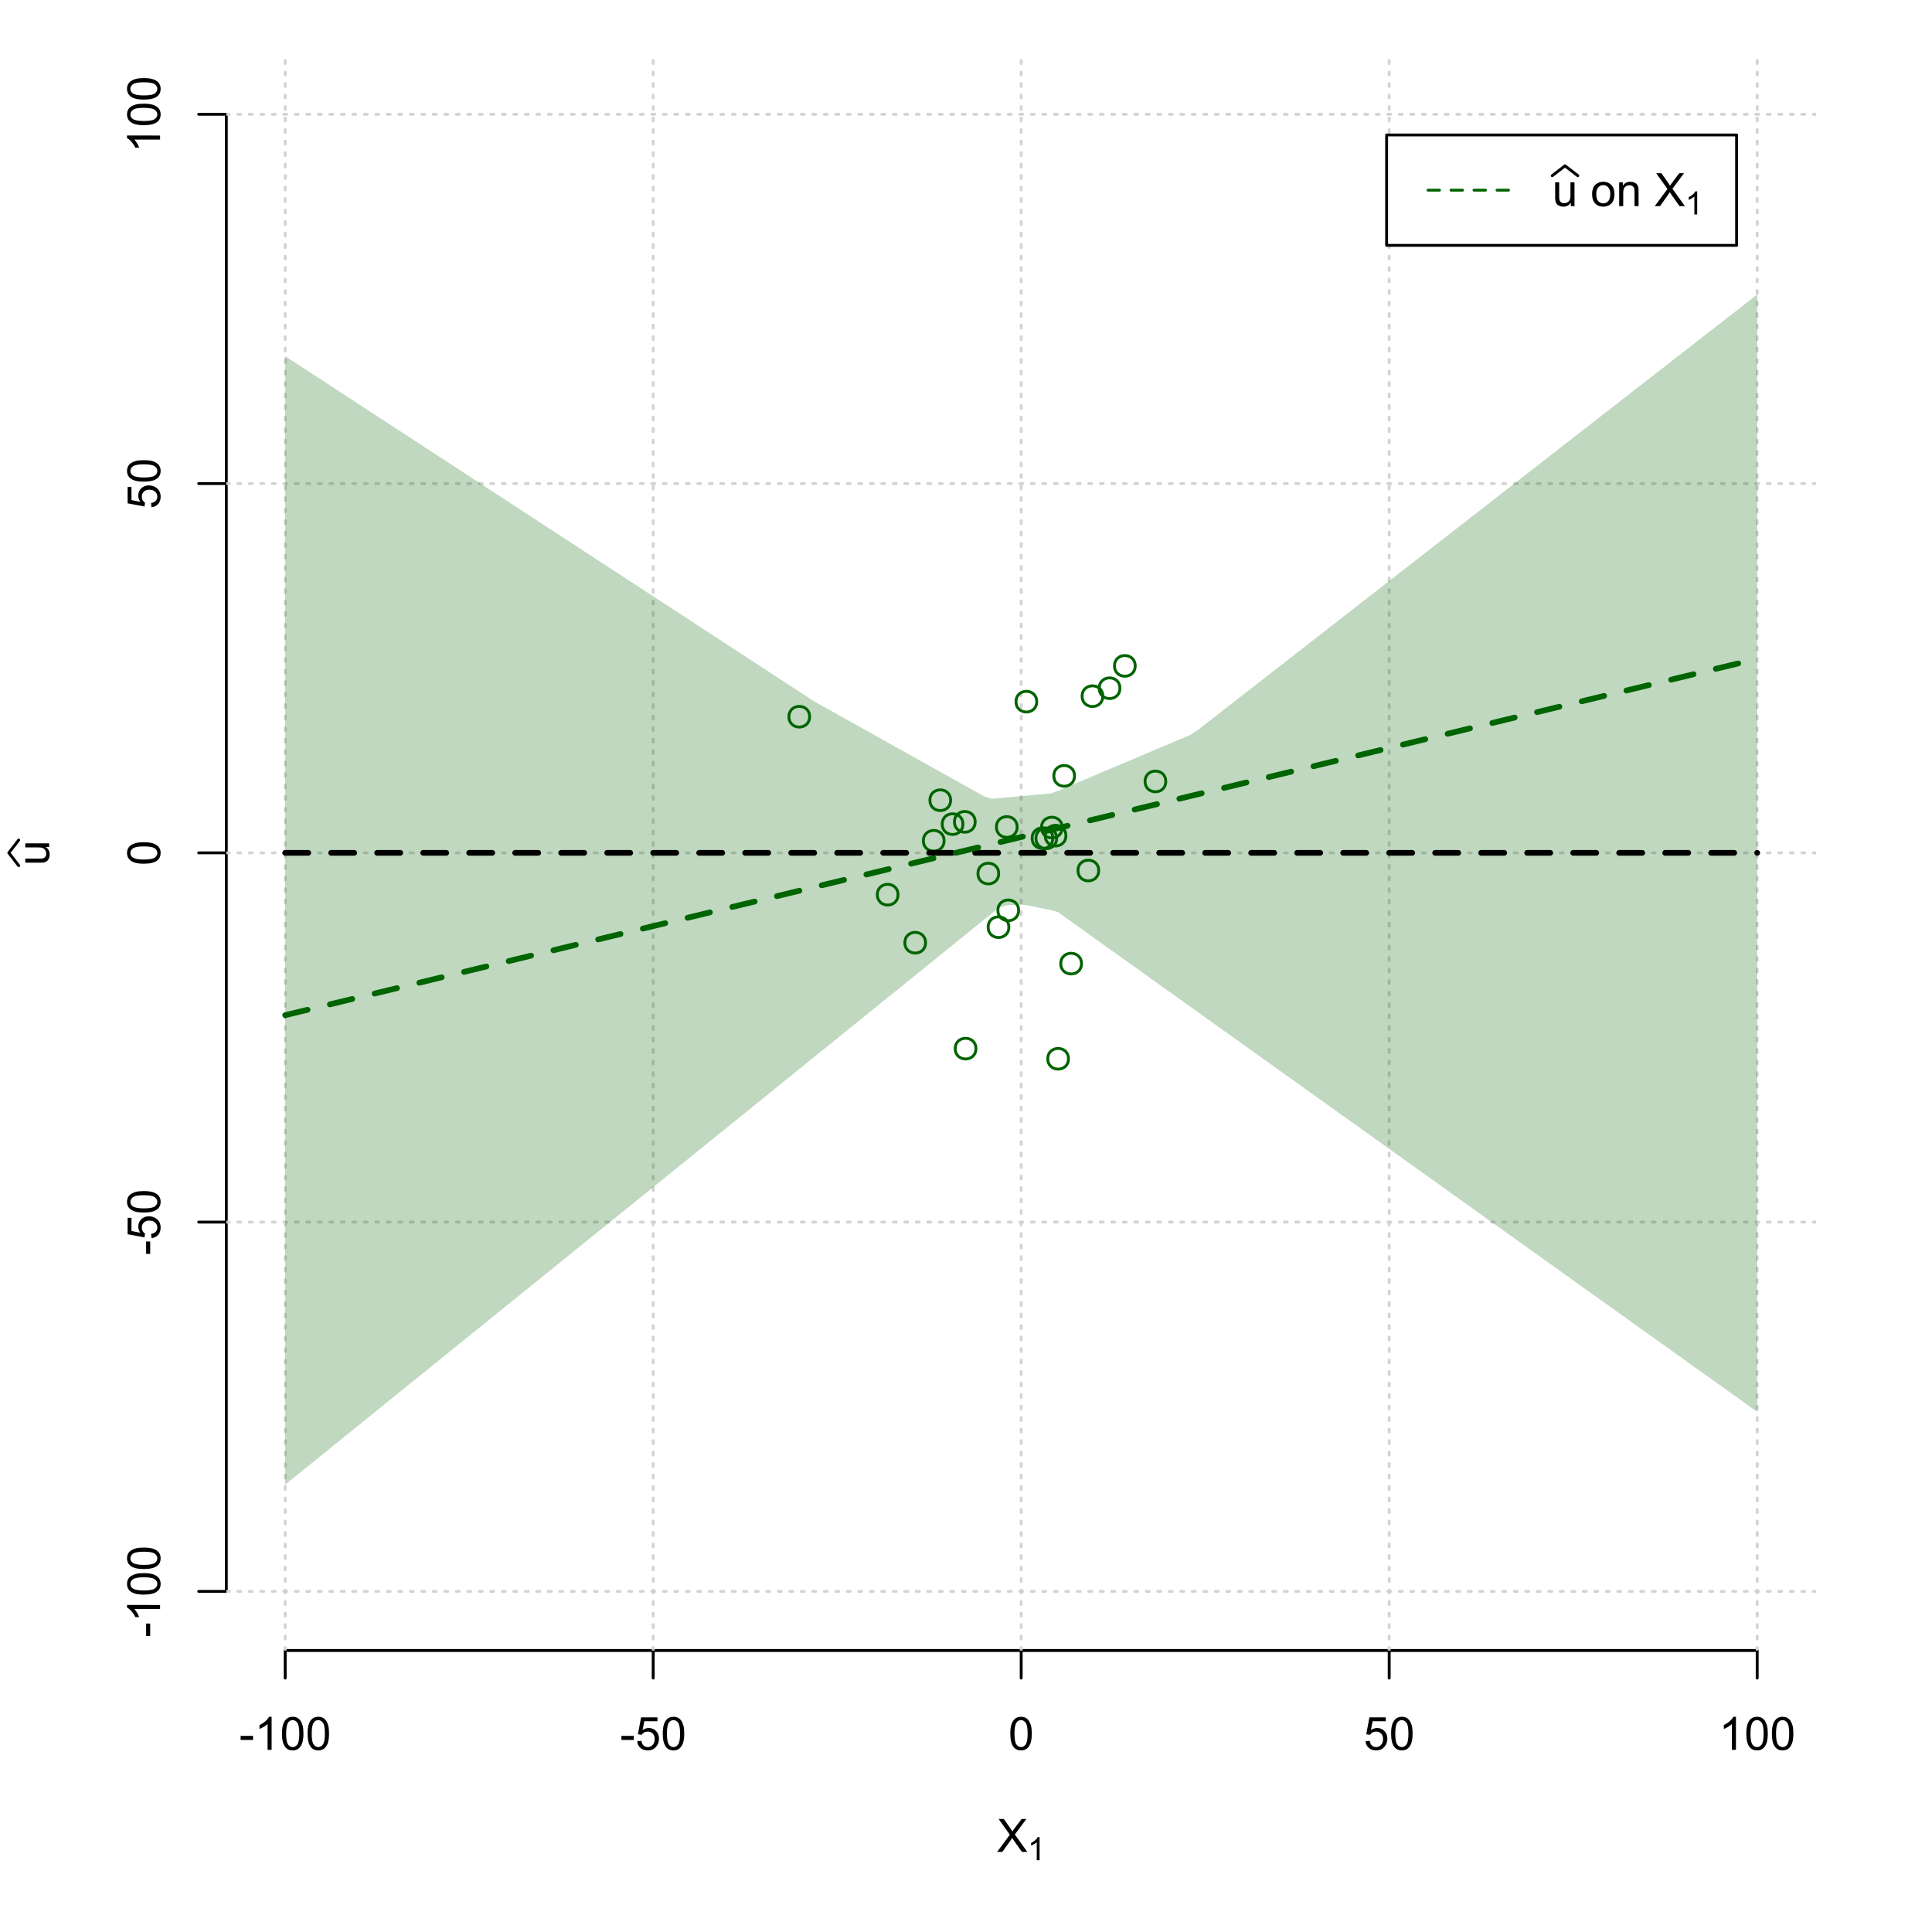 <?xml version="1.0" encoding="UTF-8"?>
<svg xmlns="http://www.w3.org/2000/svg" xmlns:xlink="http://www.w3.org/1999/xlink" width="504pt" height="504pt" viewBox="0 0 504 504" version="1.1">
<defs>
<g>
<symbol overflow="visible" id="glyph0-0">
<path style="stroke:none;" d="M 1.5 0 L 1.5 -7.5 L 7.5 -7.5 L 7.5 0 Z M 1.688 -0.188 L 7.312 -0.188 L 7.312 -7.312 L 1.688 -7.312 Z M 1.688 -0.188 "/>
</symbol>
<symbol overflow="visible" id="glyph0-1">
<path style="stroke:none;" d="M 0.055 0 L 3.375 -4.477 L 0.445 -8.59 L 1.797 -8.59 L 3.359 -6.387 C 3.68 -5.93 3.91 -5.578 4.047 -5.332 C 4.238 -5.645 4.465 -5.969 4.727 -6.312 L 6.457 -8.59 L 7.695 -8.59 L 4.676 -4.539 L 7.93 0 L 6.523 0 L 4.359 -3.062 C 4.238 -3.238 4.113 -3.43 3.984 -3.641 C 3.789 -3.324 3.652 -3.109 3.574 -2.992 L 1.418 0 Z M 0.055 0 "/>
</symbol>
<symbol overflow="visible" id="glyph0-2">
<path style="stroke:none;" d="M 0.383 -2.578 L 0.383 -3.641 L 3.621 -3.641 L 3.621 -2.578 Z M 0.383 -2.578 "/>
</symbol>
<symbol overflow="visible" id="glyph0-3">
<path style="stroke:none;" d="M 4.469 0 L 3.414 0 L 3.414 -6.719 C 3.16 -6.477 2.828 -6.234 2.414 -5.996 C 2 -5.75 1.629 -5.57 1.305 -5.449 L 1.305 -6.469 C 1.895 -6.742 2.41 -7.078 2.852 -7.477 C 3.293 -7.871 3.605 -8.254 3.789 -8.625 L 4.469 -8.625 Z M 4.469 0 "/>
</symbol>
<symbol overflow="visible" id="glyph0-4">
<path style="stroke:none;" d="M 0.5 -4.234 C 0.496 -5.246 0.602 -6.062 0.812 -6.688 C 1.02 -7.305 1.328 -7.785 1.742 -8.121 C 2.148 -8.457 2.668 -8.625 3.297 -8.625 C 3.758 -8.625 4.164 -8.531 4.512 -8.348 C 4.855 -8.16 5.141 -7.891 5.371 -7.543 C 5.594 -7.191 5.773 -6.766 5.906 -6.266 C 6.035 -5.762 6.098 -5.086 6.102 -4.234 C 6.098 -3.227 5.996 -2.414 5.789 -1.797 C 5.578 -1.176 5.266 -0.695 4.859 -0.359 C 4.445 -0.02 3.926 0.145 3.297 0.148 C 2.465 0.145 1.816 -0.148 1.348 -0.742 C 0.781 -1.457 0.496 -2.621 0.5 -4.234 Z M 1.582 -4.234 C 1.582 -2.824 1.746 -1.887 2.074 -1.418 C 2.402 -0.949 2.809 -0.715 3.297 -0.719 C 3.777 -0.715 4.184 -0.949 4.52 -1.422 C 4.848 -1.887 5.016 -2.824 5.016 -4.234 C 5.016 -5.648 4.848 -6.59 4.52 -7.055 C 4.184 -7.516 3.773 -7.746 3.289 -7.75 C 2.801 -7.746 2.414 -7.543 2.125 -7.137 C 1.762 -6.613 1.582 -5.645 1.582 -4.234 Z M 1.582 -4.234 "/>
</symbol>
<symbol overflow="visible" id="glyph0-5">
<path style="stroke:none;" d="M 0.5 -2.25 L 1.605 -2.344 C 1.684 -1.805 1.871 -1.398 2.176 -1.125 C 2.473 -0.852 2.836 -0.715 3.258 -0.719 C 3.766 -0.715 4.195 -0.906 4.547 -1.293 C 4.898 -1.672 5.074 -2.18 5.074 -2.82 C 5.074 -3.414 4.902 -3.891 4.566 -4.242 C 4.227 -4.59 3.785 -4.762 3.242 -4.766 C 2.898 -4.762 2.594 -4.684 2.32 -4.531 C 2.047 -4.375 1.832 -4.176 1.676 -3.93 L 0.688 -4.062 L 1.516 -8.473 L 5.789 -8.473 L 5.789 -7.465 L 2.359 -7.465 L 1.898 -5.156 C 2.414 -5.516 2.953 -5.695 3.523 -5.695 C 4.27 -5.695 4.902 -5.434 5.422 -4.914 C 5.934 -4.395 6.191 -3.727 6.195 -2.914 C 6.191 -2.133 5.965 -1.461 5.516 -0.898 C 4.961 -0.199 4.211 0.145 3.258 0.148 C 2.477 0.145 1.836 -0.07 1.344 -0.508 C 0.844 -0.941 0.562 -1.523 0.5 -2.25 Z M 0.5 -2.25 "/>
</symbol>
<symbol overflow="visible" id="glyph0-6">
<path style="stroke:none;" d="M 4.867 0 L 4.867 -0.914 C 4.379 -0.211 3.723 0.141 2.895 0.141 C 2.527 0.141 2.184 0.07 1.867 -0.07 C 1.547 -0.211 1.309 -0.387 1.156 -0.602 C 1 -0.812 0.895 -1.074 0.832 -1.383 C 0.785 -1.59 0.762 -1.918 0.766 -2.367 L 0.766 -6.223 L 1.82 -6.223 L 1.82 -2.773 C 1.816 -2.219 1.84 -1.848 1.887 -1.656 C 1.949 -1.379 2.09 -1.16 2.309 -1.004 C 2.523 -0.84 2.789 -0.762 3.105 -0.766 C 3.418 -0.762 3.715 -0.844 3.996 -1.008 C 4.273 -1.172 4.469 -1.391 4.586 -1.672 C 4.699 -1.949 4.758 -2.355 4.758 -2.891 L 4.758 -6.223 L 5.812 -6.223 L 5.812 0 Z M 4.867 0 "/>
</symbol>
<symbol overflow="visible" id="glyph0-7">
<path style="stroke:none;" d=""/>
</symbol>
<symbol overflow="visible" id="glyph0-8">
<path style="stroke:none;" d="M 0.398 -3.109 C 0.398 -4.262 0.719 -5.117 1.359 -5.672 C 1.895 -6.133 2.547 -6.363 3.316 -6.363 C 4.172 -6.363 4.871 -6.082 5.414 -5.52 C 5.953 -4.957 6.223 -4.184 6.227 -3.199 C 6.223 -2.398 6.102 -1.766 5.867 -1.309 C 5.625 -0.848 5.277 -0.492 4.82 -0.238 C 4.359 0.016 3.859 0.141 3.316 0.141 C 2.441 0.141 1.734 -0.137 1.203 -0.695 C 0.664 -1.254 0.398 -2.059 0.398 -3.109 Z M 1.484 -3.109 C 1.48 -2.309 1.656 -1.711 2.004 -1.32 C 2.348 -0.922 2.785 -0.727 3.316 -0.727 C 3.84 -0.727 4.273 -0.926 4.621 -1.324 C 4.969 -1.723 5.145 -2.328 5.145 -3.148 C 5.145 -3.914 4.969 -4.496 4.617 -4.895 C 4.266 -5.289 3.832 -5.488 3.316 -5.492 C 2.785 -5.488 2.348 -5.293 2.004 -4.898 C 1.656 -4.5 1.48 -3.902 1.484 -3.109 Z M 1.484 -3.109 "/>
</symbol>
<symbol overflow="visible" id="glyph0-9">
<path style="stroke:none;" d="M 0.789 0 L 0.789 -6.223 L 1.742 -6.223 L 1.742 -5.336 C 2.195 -6.02 2.855 -6.363 3.719 -6.363 C 4.09 -6.363 4.434 -6.293 4.754 -6.16 C 5.066 -6.023 5.305 -5.848 5.461 -5.633 C 5.617 -5.41 5.727 -5.152 5.789 -4.852 C 5.828 -4.656 5.848 -4.312 5.848 -3.828 L 5.848 0 L 4.793 0 L 4.793 -3.785 C 4.793 -4.215 4.75 -4.535 4.668 -4.75 C 4.586 -4.961 4.441 -5.129 4.234 -5.258 C 4.023 -5.383 3.777 -5.449 3.5 -5.449 C 3.047 -5.449 2.66 -5.305 2.332 -5.02 C 2.004 -4.734 1.84 -4.195 1.844 -3.398 L 1.844 0 Z M 0.789 0 "/>
</symbol>
<symbol overflow="visible" id="glyph1-0">
<path style="stroke:none;" d="M 1.051 0 L 1.051 -5.25 L 5.25 -5.25 L 5.25 0 Z M 1.18 -0.133 L 5.117 -0.133 L 5.117 -5.117 L 1.18 -5.117 Z M 1.18 -0.133 "/>
</symbol>
<symbol overflow="visible" id="glyph1-1">
<path style="stroke:none;" d="M 3.129 0 L 2.391 0 L 2.391 -4.703 C 2.211 -4.531 1.977 -4.363 1.691 -4.195 C 1.398 -4.023 1.141 -3.895 0.914 -3.812 L 0.914 -4.527 C 1.328 -4.719 1.688 -4.953 1.996 -5.234 C 2.305 -5.508 2.523 -5.777 2.652 -6.039 L 3.129 -6.039 Z M 3.129 0 "/>
</symbol>
<symbol overflow="visible" id="glyph2-0">
<path style="stroke:none;" d="M 0 -1.5 L -7.5 -1.5 L -7.5 -7.5 L 0 -7.5 Z M -0.188 -1.688 L -0.188 -7.312 L -7.312 -7.312 L -7.312 -1.688 Z M -0.188 -1.688 "/>
</symbol>
<symbol overflow="visible" id="glyph2-1">
<path style="stroke:none;" d="M 0 -4.867 L -0.914 -4.867 C -0.211 -4.379 0.141 -3.723 0.141 -2.895 C 0.141 -2.527 0.07 -2.184 -0.07 -1.867 C -0.211 -1.547 -0.387 -1.309 -0.598 -1.156 C -0.809 -1 -1.07 -0.895 -1.383 -0.832 C -1.59 -0.789 -1.918 -0.766 -2.367 -0.77 L -6.223 -0.77 L -6.223 -1.824 L -2.773 -1.824 C -2.219 -1.82 -1.848 -1.844 -1.656 -1.887 C -1.379 -1.949 -1.16 -2.09 -1.004 -2.309 C -0.84 -2.523 -0.762 -2.789 -0.766 -3.105 C -0.762 -3.418 -0.844 -3.715 -1.008 -3.996 C -1.172 -4.273 -1.391 -4.469 -1.672 -4.586 C -1.945 -4.699 -2.352 -4.758 -2.887 -4.758 L -6.223 -4.758 L -6.223 -5.812 L 0 -5.812 Z M 0 -4.867 "/>
</symbol>
<symbol overflow="visible" id="glyph2-2">
<path style="stroke:none;" d="M -2.578 -0.383 L -3.641 -0.383 L -3.641 -3.621 L -2.578 -3.621 Z M -2.578 -0.383 "/>
</symbol>
<symbol overflow="visible" id="glyph2-3">
<path style="stroke:none;" d="M 0 -4.469 L 0 -3.414 L -6.719 -3.418 C -6.477 -3.16 -6.234 -2.828 -5.996 -2.418 C -5.75 -2.004 -5.57 -1.633 -5.449 -1.309 L -6.469 -1.309 C -6.742 -1.895 -7.078 -2.41 -7.477 -2.852 C -7.871 -3.293 -8.254 -3.605 -8.625 -3.793 L -8.625 -4.473 Z M 0 -4.469 "/>
</symbol>
<symbol overflow="visible" id="glyph2-4">
<path style="stroke:none;" d="M -4.234 -0.5 C -5.246 -0.496 -6.062 -0.602 -6.688 -0.812 C -7.305 -1.02 -7.785 -1.328 -8.121 -1.742 C -8.457 -2.152 -8.625 -2.672 -8.625 -3.301 C -8.625 -3.758 -8.531 -4.164 -8.348 -4.512 C -8.16 -4.859 -7.891 -5.145 -7.543 -5.371 C -7.191 -5.594 -6.766 -5.773 -6.266 -5.906 C -5.762 -6.035 -5.086 -6.098 -4.234 -6.102 C -3.223 -6.098 -2.41 -5.996 -1.793 -5.789 C -1.176 -5.578 -0.695 -5.266 -0.359 -4.859 C -0.02 -4.445 0.145 -3.926 0.148 -3.297 C 0.145 -2.465 -0.148 -1.816 -0.742 -1.348 C -1.457 -0.781 -2.621 -0.496 -4.234 -0.5 Z M -4.234 -1.582 C -2.824 -1.582 -1.887 -1.746 -1.418 -2.074 C -0.949 -2.402 -0.715 -2.809 -0.719 -3.297 C -0.715 -3.777 -0.949 -4.184 -1.422 -4.52 C -1.887 -4.848 -2.824 -5.016 -4.234 -5.016 C -5.648 -5.016 -6.59 -4.848 -7.055 -4.52 C -7.516 -4.188 -7.746 -3.777 -7.75 -3.289 C -7.746 -2.801 -7.543 -2.414 -7.137 -2.129 C -6.613 -1.762 -5.645 -1.582 -4.234 -1.582 Z M -4.234 -1.582 "/>
</symbol>
<symbol overflow="visible" id="glyph2-5">
<path style="stroke:none;" d="M -2.25 -0.5 L -2.344 -1.605 C -1.805 -1.684 -1.398 -1.871 -1.125 -2.176 C -0.852 -2.473 -0.715 -2.836 -0.719 -3.258 C -0.715 -3.766 -0.906 -4.195 -1.293 -4.547 C -1.672 -4.898 -2.18 -5.074 -2.816 -5.074 C -3.414 -5.074 -3.891 -4.902 -4.242 -4.566 C -4.59 -4.227 -4.762 -3.785 -4.766 -3.242 C -4.762 -2.898 -4.684 -2.594 -4.531 -2.32 C -4.375 -2.047 -4.176 -1.832 -3.93 -1.676 L -4.062 -0.688 L -8.473 -1.52 L -8.473 -5.789 L -7.465 -5.789 L -7.465 -2.363 L -5.156 -1.898 C -5.516 -2.414 -5.695 -2.953 -5.695 -3.523 C -5.695 -4.27 -5.434 -4.902 -4.914 -5.422 C -4.395 -5.934 -3.727 -6.191 -2.91 -6.195 C -2.133 -6.191 -1.461 -5.965 -0.895 -5.516 C -0.199 -4.961 0.145 -4.211 0.148 -3.258 C 0.145 -2.477 -0.07 -1.836 -0.508 -1.344 C -0.941 -0.848 -1.523 -0.566 -2.25 -0.5 Z M -2.25 -0.5 "/>
</symbol>
</g>
<clipPath id="clip1">
  <path d="M 74 14.398 L 75 14.398 L 75 430.559 L 74 430.559 Z M 74 14.398 "/>
</clipPath>
<clipPath id="clip2">
  <path d="M 170 14.398 L 171 14.398 L 171 430.559 L 170 430.559 Z M 170 14.398 "/>
</clipPath>
<clipPath id="clip3">
  <path d="M 266 14.398 L 267 14.398 L 267 430.559 L 266 430.559 Z M 266 14.398 "/>
</clipPath>
<clipPath id="clip4">
  <path d="M 362 14.398 L 363 14.398 L 363 430.559 L 362 430.559 Z M 362 14.398 "/>
</clipPath>
<clipPath id="clip5">
  <path d="M 458 14.398 L 459 14.398 L 459 430.559 L 458 430.559 Z M 458 14.398 "/>
</clipPath>
<clipPath id="clip6">
  <path d="M 59.039 414 L 473.758 414 L 473.758 416 L 59.039 416 Z M 59.039 414 "/>
</clipPath>
<clipPath id="clip7">
  <path d="M 59.039 318 L 473.758 318 L 473.758 320 L 59.039 320 Z M 59.039 318 "/>
</clipPath>
<clipPath id="clip8">
  <path d="M 59.039 222 L 473.758 222 L 473.758 223 L 59.039 223 Z M 59.039 222 "/>
</clipPath>
<clipPath id="clip9">
  <path d="M 59.039 125 L 473.758 125 L 473.758 127 L 59.039 127 Z M 59.039 125 "/>
</clipPath>
<clipPath id="clip10">
  <path d="M 59.039 29 L 473.758 29 L 473.758 31 L 59.039 31 Z M 59.039 29 "/>
</clipPath>
</defs>
<g id="surface3246">
<rect x="0" y="0" width="504" height="504" style="fill:rgb(100%,100%,100%);fill-opacity:1;stroke:none;"/>
<g style="fill:rgb(0%,0%,0%);fill-opacity:1;">
  <use xlink:href="#glyph0-1" x="260.062" y="483.102"/>
</g>
<g style="fill:rgb(0%,0%,0%);fill-opacity:1;">
  <use xlink:href="#glyph1-1" x="268.066" y="485.281"/>
</g>
<g style="fill:rgb(0%,0%,0%);fill-opacity:1;">
  <use xlink:href="#glyph2-1" x="12.82" y="225.816"/>
</g>
<path style="fill:none;stroke-width:0.75;stroke-linecap:round;stroke-linejoin:round;stroke:rgb(0%,0%,0%);stroke-opacity:1;stroke-miterlimit:10;" d="M 4.879 225.816 L 2.301 222.48 L 4.879 219.145 "/>
<path style="fill:none;stroke-width:0.75;stroke-linecap:round;stroke-linejoin:round;stroke:rgb(0%,0%,0%);stroke-opacity:1;stroke-miterlimit:10;" d="M 74.398 430.559 L 458.398 430.559 "/>
<path style="fill:none;stroke-width:0.75;stroke-linecap:round;stroke-linejoin:round;stroke:rgb(0%,0%,0%);stroke-opacity:1;stroke-miterlimit:10;" d="M 74.398 430.559 L 74.398 437.762 "/>
<path style="fill:none;stroke-width:0.75;stroke-linecap:round;stroke-linejoin:round;stroke:rgb(0%,0%,0%);stroke-opacity:1;stroke-miterlimit:10;" d="M 170.398 430.559 L 170.398 437.762 "/>
<path style="fill:none;stroke-width:0.75;stroke-linecap:round;stroke-linejoin:round;stroke:rgb(0%,0%,0%);stroke-opacity:1;stroke-miterlimit:10;" d="M 266.398 430.559 L 266.398 437.762 "/>
<path style="fill:none;stroke-width:0.75;stroke-linecap:round;stroke-linejoin:round;stroke:rgb(0%,0%,0%);stroke-opacity:1;stroke-miterlimit:10;" d="M 362.398 430.559 L 362.398 437.762 "/>
<path style="fill:none;stroke-width:0.75;stroke-linecap:round;stroke-linejoin:round;stroke:rgb(0%,0%,0%);stroke-opacity:1;stroke-miterlimit:10;" d="M 458.398 430.559 L 458.398 437.762 "/>
<g style="fill:rgb(0%,0%,0%);fill-opacity:1;">
  <use xlink:href="#glyph0-2" x="62.391" y="456.48"/>
  <use xlink:href="#glyph0-3" x="66.387" y="456.48"/>
  <use xlink:href="#glyph0-4" x="73.061" y="456.48"/>
  <use xlink:href="#glyph0-4" x="79.734" y="456.48"/>
</g>
<g style="fill:rgb(0%,0%,0%);fill-opacity:1;">
  <use xlink:href="#glyph0-2" x="161.727" y="456.48"/>
  <use xlink:href="#glyph0-5" x="165.723" y="456.48"/>
  <use xlink:href="#glyph0-4" x="172.396" y="456.48"/>
</g>
<g style="fill:rgb(0%,0%,0%);fill-opacity:1;">
  <use xlink:href="#glyph0-4" x="263.062" y="456.48"/>
</g>
<g style="fill:rgb(0%,0%,0%);fill-opacity:1;">
  <use xlink:href="#glyph0-5" x="355.727" y="456.48"/>
  <use xlink:href="#glyph0-4" x="362.4" y="456.48"/>
</g>
<g style="fill:rgb(0%,0%,0%);fill-opacity:1;">
  <use xlink:href="#glyph0-3" x="448.387" y="456.48"/>
  <use xlink:href="#glyph0-4" x="455.061" y="456.48"/>
  <use xlink:href="#glyph0-4" x="461.734" y="456.48"/>
</g>
<path style="fill:none;stroke-width:0.75;stroke-linecap:round;stroke-linejoin:round;stroke:rgb(0%,0%,0%);stroke-opacity:1;stroke-miterlimit:10;" d="M 59.039 415.148 L 59.039 29.812 "/>
<path style="fill:none;stroke-width:0.75;stroke-linecap:round;stroke-linejoin:round;stroke:rgb(0%,0%,0%);stroke-opacity:1;stroke-miterlimit:10;" d="M 59.039 415.148 L 51.84 415.148 "/>
<path style="fill:none;stroke-width:0.75;stroke-linecap:round;stroke-linejoin:round;stroke:rgb(0%,0%,0%);stroke-opacity:1;stroke-miterlimit:10;" d="M 59.039 318.812 L 51.84 318.812 "/>
<path style="fill:none;stroke-width:0.75;stroke-linecap:round;stroke-linejoin:round;stroke:rgb(0%,0%,0%);stroke-opacity:1;stroke-miterlimit:10;" d="M 59.039 222.48 L 51.84 222.48 "/>
<path style="fill:none;stroke-width:0.75;stroke-linecap:round;stroke-linejoin:round;stroke:rgb(0%,0%,0%);stroke-opacity:1;stroke-miterlimit:10;" d="M 59.039 126.148 L 51.84 126.148 "/>
<path style="fill:none;stroke-width:0.75;stroke-linecap:round;stroke-linejoin:round;stroke:rgb(0%,0%,0%);stroke-opacity:1;stroke-miterlimit:10;" d="M 59.039 29.812 L 51.84 29.812 "/>
<g style="fill:rgb(0%,0%,0%);fill-opacity:1;">
  <use xlink:href="#glyph2-2" x="41.762" y="427.156"/>
  <use xlink:href="#glyph2-3" x="41.762" y="423.16"/>
  <use xlink:href="#glyph2-4" x="41.762" y="416.486"/>
  <use xlink:href="#glyph2-4" x="41.762" y="409.812"/>
</g>
<g style="fill:rgb(0%,0%,0%);fill-opacity:1;">
  <use xlink:href="#glyph2-2" x="41.762" y="327.484"/>
  <use xlink:href="#glyph2-5" x="41.762" y="323.488"/>
  <use xlink:href="#glyph2-4" x="41.762" y="316.814"/>
</g>
<g style="fill:rgb(0%,0%,0%);fill-opacity:1;">
  <use xlink:href="#glyph2-4" x="41.762" y="225.816"/>
</g>
<g style="fill:rgb(0%,0%,0%);fill-opacity:1;">
  <use xlink:href="#glyph2-5" x="41.762" y="132.82"/>
  <use xlink:href="#glyph2-4" x="41.762" y="126.146"/>
</g>
<g style="fill:rgb(0%,0%,0%);fill-opacity:1;">
  <use xlink:href="#glyph2-3" x="41.762" y="39.824"/>
  <use xlink:href="#glyph2-4" x="41.762" y="33.15"/>
  <use xlink:href="#glyph2-4" x="41.762" y="26.477"/>
</g>
<g clip-path="url(#clip1)" clip-rule="nonzero">
<path style="fill:none;stroke-width:0.75;stroke-linecap:round;stroke-linejoin:round;stroke:rgb(82.745%,82.745%,82.745%);stroke-opacity:1;stroke-dasharray:0.75,2.25;stroke-miterlimit:10;" d="M 74.398 430.559 L 74.398 14.398 "/>
</g>
<g clip-path="url(#clip2)" clip-rule="nonzero">
<path style="fill:none;stroke-width:0.75;stroke-linecap:round;stroke-linejoin:round;stroke:rgb(82.745%,82.745%,82.745%);stroke-opacity:1;stroke-dasharray:0.75,2.25;stroke-miterlimit:10;" d="M 170.398 430.559 L 170.398 14.398 "/>
</g>
<g clip-path="url(#clip3)" clip-rule="nonzero">
<path style="fill:none;stroke-width:0.75;stroke-linecap:round;stroke-linejoin:round;stroke:rgb(82.745%,82.745%,82.745%);stroke-opacity:1;stroke-dasharray:0.75,2.25;stroke-miterlimit:10;" d="M 266.398 430.559 L 266.398 14.398 "/>
</g>
<g clip-path="url(#clip4)" clip-rule="nonzero">
<path style="fill:none;stroke-width:0.75;stroke-linecap:round;stroke-linejoin:round;stroke:rgb(82.745%,82.745%,82.745%);stroke-opacity:1;stroke-dasharray:0.75,2.25;stroke-miterlimit:10;" d="M 362.398 430.559 L 362.398 14.398 "/>
</g>
<g clip-path="url(#clip5)" clip-rule="nonzero">
<path style="fill:none;stroke-width:0.75;stroke-linecap:round;stroke-linejoin:round;stroke:rgb(82.745%,82.745%,82.745%);stroke-opacity:1;stroke-dasharray:0.75,2.25;stroke-miterlimit:10;" d="M 458.398 430.559 L 458.398 14.398 "/>
</g>
<g clip-path="url(#clip6)" clip-rule="nonzero">
<path style="fill:none;stroke-width:0.75;stroke-linecap:round;stroke-linejoin:round;stroke:rgb(82.745%,82.745%,82.745%);stroke-opacity:1;stroke-dasharray:0.75,2.25;stroke-miterlimit:10;" d="M 59.039 415.148 L 473.762 415.148 "/>
</g>
<g clip-path="url(#clip7)" clip-rule="nonzero">
<path style="fill:none;stroke-width:0.75;stroke-linecap:round;stroke-linejoin:round;stroke:rgb(82.745%,82.745%,82.745%);stroke-opacity:1;stroke-dasharray:0.75,2.25;stroke-miterlimit:10;" d="M 59.039 318.812 L 473.762 318.812 "/>
</g>
<g clip-path="url(#clip8)" clip-rule="nonzero">
<path style="fill:none;stroke-width:0.75;stroke-linecap:round;stroke-linejoin:round;stroke:rgb(82.745%,82.745%,82.745%);stroke-opacity:1;stroke-dasharray:0.75,2.25;stroke-miterlimit:10;" d="M 59.039 222.48 L 473.762 222.48 "/>
</g>
<g clip-path="url(#clip9)" clip-rule="nonzero">
<path style="fill:none;stroke-width:0.75;stroke-linecap:round;stroke-linejoin:round;stroke:rgb(82.745%,82.745%,82.745%);stroke-opacity:1;stroke-dasharray:0.75,2.25;stroke-miterlimit:10;" d="M 59.039 126.148 L 473.762 126.148 "/>
</g>
<g clip-path="url(#clip10)" clip-rule="nonzero">
<path style="fill:none;stroke-width:0.75;stroke-linecap:round;stroke-linejoin:round;stroke:rgb(82.745%,82.745%,82.745%);stroke-opacity:1;stroke-dasharray:0.75,2.25;stroke-miterlimit:10;" d="M 59.039 29.812 L 473.762 29.812 "/>
</g>
<path style=" stroke:none;fill-rule:nonzero;fill:rgb(0%,39.216%,0%);fill-opacity:0.251;" d="M 74.398 29.812 L 74.398 92.91 L 76.32 94.164 L 78.238 95.418 L 80.16 96.668 L 82.078 97.922 L 85.922 100.43 L 87.84 101.68 L 89.762 102.934 L 91.68 104.188 L 93.602 105.441 L 95.52 106.695 L 97.441 107.945 L 99.359 109.199 L 101.281 110.453 L 103.199 111.707 L 105.121 112.957 L 107.039 114.211 L 108.961 115.465 L 110.879 116.719 L 112.801 117.969 L 114.719 119.223 L 116.641 120.477 L 118.559 121.73 L 120.48 122.984 L 122.398 124.234 L 124.32 125.488 L 126.238 126.742 L 128.16 127.996 L 130.078 129.246 L 133.922 131.754 L 135.84 133.008 L 137.762 134.258 L 139.68 135.512 L 141.602 136.766 L 143.52 138.02 L 145.441 139.273 L 147.359 140.523 L 149.281 141.777 L 151.199 143.031 L 153.121 144.285 L 155.039 145.535 L 156.961 146.789 L 158.879 148.043 L 160.801 149.297 L 162.719 150.547 L 164.641 151.801 L 166.559 153.055 L 168.48 154.309 L 170.398 155.562 L 172.32 156.812 L 174.238 158.066 L 176.16 159.32 L 178.078 160.574 L 180 161.824 L 181.922 163.078 L 183.84 164.332 L 185.762 165.586 L 187.68 166.836 L 189.602 168.09 L 191.52 169.344 L 193.441 170.598 L 195.359 171.852 L 197.281 173.102 L 199.199 174.355 L 201.121 175.609 L 203.039 176.863 L 204.961 178.113 L 206.879 179.367 L 208.801 180.621 L 210.719 181.875 L 212.641 183.113 L 214.559 184.184 L 216.48 185.258 L 218.398 186.332 L 220.32 187.406 L 222.238 188.477 L 224.16 189.551 L 226.078 190.625 L 228 191.695 L 229.922 192.77 L 231.84 193.844 L 233.762 194.918 L 235.68 195.988 L 237.602 197.062 L 239.52 198.137 L 241.441 199.211 L 243.359 200.281 L 245.281 201.355 L 247.199 202.43 L 249.121 203.504 L 251.039 204.574 L 252.961 205.648 L 254.879 206.723 L 256.801 207.797 L 258.719 208.383 L 260.641 208.207 L 262.559 208.031 L 264.48 207.859 L 266.398 207.684 L 268.32 207.512 L 270.238 207.336 L 272.16 207.16 L 274.078 206.988 L 276 206.32 L 277.922 205.508 L 279.84 204.695 L 281.762 203.883 L 283.68 203.07 L 285.602 202.258 L 287.52 201.445 L 289.441 200.633 L 291.359 199.82 L 293.281 199.008 L 295.199 198.195 L 297.121 197.383 L 299.039 196.57 L 300.961 195.758 L 302.879 194.945 L 304.801 194.137 L 306.719 193.324 L 308.641 192.512 L 310.559 191.699 L 312.48 190.426 L 314.398 188.934 L 316.32 187.438 L 318.238 185.941 L 320.16 184.449 L 322.078 182.953 L 324 181.461 L 325.922 179.965 L 327.84 178.469 L 329.762 176.977 L 331.68 175.48 L 333.602 173.984 L 335.52 172.492 L 337.441 170.996 L 339.359 169.5 L 341.281 168.008 L 343.199 166.512 L 345.121 165.016 L 347.039 163.523 L 348.961 162.027 L 350.879 160.531 L 352.801 159.039 L 354.719 157.543 L 356.641 156.051 L 358.559 154.555 L 360.48 153.059 L 362.398 151.566 L 364.32 150.07 L 366.238 148.574 L 368.16 147.082 L 370.078 145.586 L 372 144.09 L 373.922 142.598 L 375.84 141.102 L 377.762 139.605 L 379.68 138.113 L 381.602 136.617 L 383.52 135.121 L 385.441 133.629 L 387.359 132.133 L 389.281 130.641 L 391.199 129.145 L 393.121 127.648 L 395.039 126.156 L 396.961 124.66 L 398.879 123.164 L 400.801 121.672 L 402.719 120.176 L 404.641 118.68 L 406.559 117.188 L 408.48 115.691 L 410.398 114.195 L 412.32 112.703 L 414.238 111.207 L 416.16 109.711 L 418.078 108.219 L 421.922 105.227 L 423.84 103.734 L 425.762 102.238 L 427.68 100.746 L 429.602 99.25 L 431.52 97.754 L 433.441 96.262 L 435.359 94.766 L 437.281 93.27 L 439.199 91.777 L 441.121 90.281 L 443.039 88.785 L 444.961 87.293 L 446.879 85.797 L 448.801 84.301 L 450.719 82.809 L 452.641 81.312 L 454.559 79.816 L 456.48 78.324 L 458.398 76.828 L 458.398 29.812 L 458.398 415.148 L 458.398 368.305 L 456.48 366.93 L 454.559 365.559 L 452.641 364.188 L 450.719 362.816 L 448.801 361.441 L 446.879 360.07 L 444.961 358.699 L 443.039 357.328 L 441.121 355.953 L 439.199 354.582 L 437.281 353.211 L 435.359 351.84 L 433.441 350.465 L 431.52 349.094 L 429.602 347.723 L 427.68 346.352 L 425.762 344.977 L 423.84 343.605 L 421.922 342.234 L 420 340.863 L 418.078 339.488 L 416.16 338.117 L 414.238 336.746 L 412.32 335.375 L 410.398 334 L 408.48 332.629 L 406.559 331.258 L 404.641 329.887 L 402.719 328.512 L 400.801 327.141 L 398.879 325.77 L 396.961 324.398 L 395.039 323.023 L 393.121 321.652 L 391.199 320.281 L 389.281 318.91 L 387.359 317.535 L 385.441 316.164 L 383.52 314.793 L 381.602 313.422 L 379.68 312.047 L 377.762 310.676 L 375.84 309.305 L 373.922 307.934 L 372 306.559 L 370.078 305.188 L 368.16 303.816 L 366.238 302.445 L 364.32 301.074 L 362.398 299.699 L 360.48 298.328 L 358.559 296.957 L 356.641 295.586 L 354.719 294.211 L 352.801 292.84 L 350.879 291.469 L 348.961 290.098 L 347.039 288.723 L 345.121 287.352 L 343.199 285.98 L 341.281 284.609 L 339.359 283.234 L 337.441 281.863 L 335.52 280.492 L 333.602 279.121 L 331.68 277.746 L 329.762 276.375 L 327.84 275.004 L 325.922 273.633 L 324 272.258 L 322.078 270.887 L 320.16 269.516 L 318.238 268.145 L 316.32 266.77 L 314.398 265.398 L 312.48 264.027 L 310.559 262.656 L 308.641 261.281 L 306.719 259.91 L 304.801 258.539 L 302.879 257.168 L 300.961 255.793 L 299.039 254.422 L 297.121 253.051 L 295.199 251.68 L 293.281 250.305 L 291.359 248.934 L 289.441 247.562 L 287.52 246.191 L 285.602 244.816 L 283.68 243.445 L 281.762 242.074 L 279.84 240.703 L 277.922 239.328 L 276 237.957 L 274.078 237.422 L 272.16 237.02 L 270.238 236.613 L 268.32 236.211 L 266.398 235.977 L 264.48 236.082 L 262.559 236.184 L 260.641 236.742 L 258.719 238.293 L 256.801 239.844 L 254.879 241.398 L 252.961 242.949 L 251.039 244.5 L 249.121 246.055 L 247.199 247.605 L 245.281 249.156 L 243.359 250.711 L 241.441 252.262 L 239.52 253.812 L 237.602 255.367 L 235.68 256.918 L 233.762 258.469 L 231.84 260.02 L 229.922 261.574 L 226.078 264.676 L 224.16 266.23 L 222.238 267.781 L 220.32 269.332 L 218.398 270.887 L 216.48 272.438 L 214.559 273.988 L 212.641 275.543 L 210.719 277.094 L 208.801 278.645 L 206.879 280.199 L 204.961 281.75 L 203.039 283.301 L 201.121 284.855 L 199.199 286.406 L 197.281 287.957 L 195.359 289.508 L 193.441 291.062 L 191.52 292.613 L 189.602 294.164 L 187.68 295.719 L 185.762 297.27 L 183.84 298.82 L 181.922 300.375 L 178.078 303.477 L 176.16 305.031 L 174.238 306.582 L 172.32 308.133 L 170.398 309.688 L 168.48 311.238 L 166.559 312.789 L 164.641 314.344 L 162.719 315.895 L 160.801 317.445 L 158.879 318.996 L 156.961 320.551 L 155.039 322.102 L 153.121 323.652 L 151.199 325.207 L 149.281 326.758 L 147.359 328.309 L 145.441 329.863 L 143.52 331.414 L 141.602 332.965 L 139.68 334.52 L 137.762 336.07 L 135.84 337.621 L 133.922 339.176 L 130.078 342.277 L 128.16 343.832 L 126.238 345.383 L 124.32 346.934 L 122.398 348.484 L 120.48 350.039 L 118.559 351.59 L 116.641 353.141 L 114.719 354.695 L 112.801 356.246 L 110.879 357.797 L 108.961 359.352 L 107.039 360.902 L 105.121 362.453 L 103.199 364.008 L 101.281 365.559 L 99.359 367.109 L 97.441 368.664 L 95.52 370.215 L 93.602 371.766 L 91.68 373.32 L 89.762 374.871 L 87.84 376.422 L 85.922 377.973 L 84 379.527 L 82.078 381.078 L 80.16 382.629 L 78.238 384.184 L 76.32 385.734 L 74.398 387.285 L 74.398 415.148 Z M 74.398 29.812 "/>
<path style="fill:none;stroke-width:0.75;stroke-linecap:round;stroke-linejoin:round;stroke:rgb(0%,39.216%,0%);stroke-opacity:1;stroke-miterlimit:10;" d="M 265.723 237.48 C 265.723 241.082 260.324 241.082 260.324 237.48 C 260.324 233.883 265.723 233.883 265.723 237.48 "/>
<path style="fill:none;stroke-width:0.75;stroke-linecap:round;stroke-linejoin:round;stroke:rgb(0%,39.216%,0%);stroke-opacity:1;stroke-miterlimit:10;" d="M 241.449 245.926 C 241.449 249.523 236.051 249.523 236.051 245.926 C 236.051 242.324 241.449 242.324 241.449 245.926 "/>
<path style="fill:none;stroke-width:0.75;stroke-linecap:round;stroke-linejoin:round;stroke:rgb(0%,39.216%,0%);stroke-opacity:1;stroke-miterlimit:10;" d="M 277.098 215.879 C 277.098 219.48 271.695 219.48 271.695 215.879 C 271.695 212.281 277.098 212.281 277.098 215.879 "/>
<path style="fill:none;stroke-width:0.75;stroke-linecap:round;stroke-linejoin:round;stroke:rgb(0%,39.216%,0%);stroke-opacity:1;stroke-miterlimit:10;" d="M 247.988 208.75 C 247.988 212.348 242.586 212.348 242.586 208.75 C 242.586 205.148 247.988 205.148 247.988 208.75 "/>
<path style="fill:none;stroke-width:0.75;stroke-linecap:round;stroke-linejoin:round;stroke:rgb(0%,39.216%,0%);stroke-opacity:1;stroke-miterlimit:10;" d="M 304.113 203.852 C 304.113 207.453 298.715 207.453 298.715 203.852 C 298.715 200.25 304.113 200.25 304.113 203.852 "/>
<path style="fill:none;stroke-width:0.75;stroke-linecap:round;stroke-linejoin:round;stroke:rgb(0%,39.216%,0%);stroke-opacity:1;stroke-miterlimit:10;" d="M 278.734 276.207 C 278.734 279.805 273.336 279.805 273.336 276.207 C 273.336 272.605 278.734 272.605 278.734 276.207 "/>
<path style="fill:none;stroke-width:0.75;stroke-linecap:round;stroke-linejoin:round;stroke:rgb(0%,39.216%,0%);stroke-opacity:1;stroke-miterlimit:10;" d="M 265.344 215.738 C 265.344 219.34 259.941 219.34 259.941 215.738 C 259.941 212.137 265.344 212.137 265.344 215.738 "/>
<path style="fill:none;stroke-width:0.75;stroke-linecap:round;stroke-linejoin:round;stroke:rgb(0%,39.216%,0%);stroke-opacity:1;stroke-miterlimit:10;" d="M 282.125 251.379 C 282.125 254.977 276.723 254.977 276.723 251.379 C 276.723 247.777 282.125 247.777 282.125 251.379 "/>
<path style="fill:none;stroke-width:0.75;stroke-linecap:round;stroke-linejoin:round;stroke:rgb(0%,39.216%,0%);stroke-opacity:1;stroke-miterlimit:10;" d="M 211.203 186.969 C 211.203 190.57 205.805 190.57 205.805 186.969 C 205.805 183.371 211.203 183.371 211.203 186.969 "/>
<path style="fill:none;stroke-width:0.75;stroke-linecap:round;stroke-linejoin:round;stroke:rgb(0%,39.216%,0%);stroke-opacity:1;stroke-miterlimit:10;" d="M 292.152 179.539 C 292.152 183.137 286.754 183.137 286.754 179.539 C 286.754 175.938 292.152 175.938 292.152 179.539 "/>
<path style="fill:none;stroke-width:0.75;stroke-linecap:round;stroke-linejoin:round;stroke:rgb(0%,39.216%,0%);stroke-opacity:1;stroke-miterlimit:10;" d="M 251.199 214.988 C 251.199 218.59 245.801 218.59 245.801 214.988 C 245.801 211.391 251.199 211.391 251.199 214.988 "/>
<path style="fill:none;stroke-width:0.75;stroke-linecap:round;stroke-linejoin:round;stroke:rgb(0%,39.216%,0%);stroke-opacity:1;stroke-miterlimit:10;" d="M 286.617 227.09 C 286.617 230.688 281.215 230.688 281.215 227.09 C 281.215 223.488 286.617 223.488 286.617 227.09 "/>
<path style="fill:none;stroke-width:0.75;stroke-linecap:round;stroke-linejoin:round;stroke:rgb(0%,39.216%,0%);stroke-opacity:1;stroke-miterlimit:10;" d="M 287.695 181.613 C 287.695 185.211 282.293 185.211 282.293 181.613 C 282.293 178.012 287.695 178.012 287.695 181.613 "/>
<path style="fill:none;stroke-width:0.75;stroke-linecap:round;stroke-linejoin:round;stroke:rgb(0%,39.216%,0%);stroke-opacity:1;stroke-miterlimit:10;" d="M 254.391 214.391 C 254.391 217.992 248.992 217.992 248.992 214.391 C 248.992 210.793 254.391 210.793 254.391 214.391 "/>
<path style="fill:none;stroke-width:0.75;stroke-linecap:round;stroke-linejoin:round;stroke:rgb(0%,39.216%,0%);stroke-opacity:1;stroke-miterlimit:10;" d="M 270.453 183.043 C 270.453 186.641 265.051 186.641 265.051 183.043 C 265.051 179.441 270.453 179.441 270.453 183.043 "/>
<path style="fill:none;stroke-width:0.75;stroke-linecap:round;stroke-linejoin:round;stroke:rgb(0%,39.216%,0%);stroke-opacity:1;stroke-miterlimit:10;" d="M 246.281 219.332 C 246.281 222.934 240.879 222.934 240.879 219.332 C 240.879 215.734 246.281 215.734 246.281 219.332 "/>
<path style="fill:none;stroke-width:0.75;stroke-linecap:round;stroke-linejoin:round;stroke:rgb(0%,39.216%,0%);stroke-opacity:1;stroke-miterlimit:10;" d="M 280.312 202.398 C 280.312 206 274.914 206 274.914 202.398 C 274.914 198.801 280.312 198.801 280.312 202.398 "/>
<path style="fill:none;stroke-width:0.75;stroke-linecap:round;stroke-linejoin:round;stroke:rgb(0%,39.216%,0%);stroke-opacity:1;stroke-miterlimit:10;" d="M 275.648 218.684 C 275.648 222.285 270.25 222.285 270.25 218.684 C 270.25 215.086 275.648 215.086 275.648 218.684 "/>
<path style="fill:none;stroke-width:0.75;stroke-linecap:round;stroke-linejoin:round;stroke:rgb(0%,39.216%,0%);stroke-opacity:1;stroke-miterlimit:10;" d="M 278.062 217.988 C 278.062 221.59 272.664 221.59 272.664 217.988 C 272.664 214.391 278.062 214.391 278.062 217.988 "/>
<path style="fill:none;stroke-width:0.75;stroke-linecap:round;stroke-linejoin:round;stroke:rgb(0%,39.216%,0%);stroke-opacity:1;stroke-miterlimit:10;" d="M 254.59 273.555 C 254.59 277.156 249.188 277.156 249.188 273.555 C 249.188 269.957 254.59 269.957 254.59 273.555 "/>
<path style="fill:none;stroke-width:0.75;stroke-linecap:round;stroke-linejoin:round;stroke:rgb(0%,39.216%,0%);stroke-opacity:1;stroke-miterlimit:10;" d="M 274.648 218.656 C 274.648 222.258 269.25 222.258 269.25 218.656 C 269.25 215.059 274.648 215.059 274.648 218.656 "/>
<path style="fill:none;stroke-width:0.75;stroke-linecap:round;stroke-linejoin:round;stroke:rgb(0%,39.216%,0%);stroke-opacity:1;stroke-miterlimit:10;" d="M 263.18 241.871 C 263.18 245.473 257.781 245.473 257.781 241.871 C 257.781 238.27 263.18 238.27 263.18 241.871 "/>
<path style="fill:none;stroke-width:0.75;stroke-linecap:round;stroke-linejoin:round;stroke:rgb(0%,39.216%,0%);stroke-opacity:1;stroke-miterlimit:10;" d="M 234.266 233.395 C 234.266 236.996 228.867 236.996 228.867 233.395 C 228.867 229.793 234.266 229.793 234.266 233.395 "/>
<path style="fill:none;stroke-width:0.75;stroke-linecap:round;stroke-linejoin:round;stroke:rgb(0%,39.216%,0%);stroke-opacity:1;stroke-miterlimit:10;" d="M 296.137 173.711 C 296.137 177.312 290.738 177.312 290.738 173.711 C 290.738 170.113 296.137 170.113 296.137 173.711 "/>
<path style="fill:none;stroke-width:0.75;stroke-linecap:round;stroke-linejoin:round;stroke:rgb(0%,39.216%,0%);stroke-opacity:1;stroke-miterlimit:10;" d="M 260.527 227.887 C 260.527 231.484 255.125 231.484 255.125 227.887 C 255.125 224.285 260.527 224.285 260.527 227.887 "/>
<path style="fill:none;stroke-width:1.5;stroke-linecap:round;stroke-linejoin:round;stroke:rgb(0%,0%,0%);stroke-opacity:1;stroke-dasharray:6,6;stroke-miterlimit:10;" d="M 74.398 222.48 L 458.398 222.48 "/>
<path style="fill:none;stroke-width:1.5;stroke-linecap:round;stroke-linejoin:round;stroke:rgb(0%,39.216%,0%);stroke-opacity:1;stroke-dasharray:6,6;stroke-miterlimit:10;" d="M 74.398 264.832 L 76.32 264.367 L 78.238 263.902 L 80.16 263.441 L 82.078 262.977 L 85.922 262.047 L 87.84 261.582 L 89.762 261.117 L 91.68 260.652 L 93.602 260.188 L 95.52 259.723 L 97.441 259.258 L 99.359 258.793 L 101.281 258.328 L 103.199 257.863 L 105.121 257.398 L 107.039 256.934 L 108.961 256.469 L 110.879 256.004 L 112.801 255.539 L 114.719 255.074 L 116.641 254.609 L 118.559 254.145 L 120.48 253.68 L 122.398 253.215 L 124.32 252.75 L 126.238 252.285 L 128.16 251.82 L 130.078 251.355 L 133.922 250.426 L 135.84 249.961 L 137.762 249.496 L 139.68 249.031 L 141.602 248.566 L 143.52 248.102 L 145.441 247.637 L 147.359 247.172 L 149.281 246.707 L 151.199 246.242 L 153.121 245.777 L 155.039 245.312 L 156.961 244.848 L 158.879 244.383 L 160.801 243.918 L 162.719 243.453 L 164.641 242.988 L 166.559 242.523 L 168.48 242.059 L 170.398 241.594 L 172.32 241.129 L 174.238 240.664 L 176.16 240.199 L 178.078 239.734 L 181.922 238.805 L 183.84 238.34 L 185.762 237.875 L 187.68 237.41 L 189.602 236.945 L 191.52 236.48 L 193.441 236.016 L 195.359 235.551 L 197.281 235.086 L 199.199 234.621 L 201.121 234.156 L 203.039 233.691 L 204.961 233.227 L 206.879 232.762 L 208.801 232.297 L 210.719 231.832 L 212.641 231.367 L 214.559 230.902 L 216.48 230.438 L 218.398 229.973 L 220.32 229.508 L 222.238 229.043 L 224.16 228.578 L 226.078 228.113 L 229.922 227.184 L 231.84 226.719 L 233.762 226.254 L 235.68 225.789 L 237.602 225.324 L 239.52 224.859 L 241.441 224.395 L 243.359 223.93 L 245.281 223.465 L 247.199 223 L 249.121 222.535 L 251.039 222.07 L 252.961 221.605 L 254.879 221.141 L 256.801 220.676 L 258.719 220.211 L 260.641 219.746 L 262.559 219.281 L 264.48 218.816 L 266.398 218.352 L 268.32 217.887 L 270.238 217.422 L 272.16 216.957 L 274.078 216.492 L 277.922 215.562 L 279.84 215.098 L 281.762 214.633 L 283.68 214.168 L 285.602 213.703 L 287.52 213.238 L 289.441 212.773 L 291.359 212.309 L 293.281 211.844 L 295.199 211.379 L 297.121 210.914 L 299.039 210.449 L 300.961 209.984 L 302.879 209.52 L 304.801 209.055 L 306.719 208.59 L 308.641 208.125 L 310.559 207.66 L 312.48 207.195 L 314.398 206.73 L 316.32 206.266 L 318.238 205.801 L 320.16 205.336 L 322.078 204.871 L 325.922 203.941 L 327.84 203.477 L 329.762 203.012 L 331.68 202.547 L 333.602 202.082 L 335.52 201.617 L 337.441 201.152 L 339.359 200.688 L 341.281 200.223 L 343.199 199.758 L 345.121 199.293 L 347.039 198.828 L 348.961 198.367 L 350.879 197.902 L 352.801 197.438 L 354.719 196.973 L 356.641 196.508 L 358.559 196.043 L 360.48 195.578 L 362.398 195.113 L 364.32 194.648 L 366.238 194.184 L 368.16 193.719 L 370.078 193.254 L 373.922 192.324 L 375.84 191.859 L 377.762 191.395 L 379.68 190.93 L 381.602 190.465 L 383.52 190 L 385.441 189.535 L 387.359 189.07 L 389.281 188.605 L 391.199 188.141 L 393.121 187.676 L 395.039 187.211 L 396.961 186.746 L 398.879 186.281 L 400.801 185.816 L 402.719 185.352 L 404.641 184.887 L 406.559 184.422 L 408.48 183.957 L 410.398 183.492 L 412.32 183.027 L 414.238 182.562 L 416.16 182.098 L 418.078 181.633 L 421.922 180.703 L 423.84 180.238 L 425.762 179.773 L 427.68 179.309 L 429.602 178.844 L 431.52 178.379 L 433.441 177.914 L 435.359 177.449 L 437.281 176.984 L 439.199 176.52 L 441.121 176.055 L 443.039 175.59 L 444.961 175.125 L 446.879 174.66 L 448.801 174.195 L 450.719 173.73 L 452.641 173.266 L 454.559 172.801 L 456.48 172.336 L 458.398 171.871 "/>
<path style="fill-rule:nonzero;fill:rgb(100%,100%,100%);fill-opacity:1;stroke-width:0.75;stroke-linecap:round;stroke-linejoin:round;stroke:rgb(0%,0%,0%);stroke-opacity:1;stroke-miterlimit:10;" d="M 361.727 35.207 L 453.027 35.207 L 453.027 64.008 L 361.727 64.008 Z M 361.727 35.207 "/>
<path style="fill:none;stroke-width:0.75;stroke-linecap:round;stroke-linejoin:round;stroke:rgb(0%,39.216%,0%);stroke-opacity:1;stroke-dasharray:3,3;stroke-miterlimit:10;" d="M 372.523 49.609 L 394.125 49.609 "/>
<g style="fill:rgb(0%,0%,0%);fill-opacity:1;">
  <use xlink:href="#glyph0-6" x="404.926" y="53.777"/>
</g>
<path style="fill:none;stroke-width:0.75;stroke-linecap:round;stroke-linejoin:round;stroke:rgb(0%,0%,0%);stroke-opacity:1;stroke-miterlimit:10;" d="M 404.926 45.836 L 408.262 43.262 L 411.598 45.836 "/>
<g style="fill:rgb(0%,0%,0%);fill-opacity:1;">
  <use xlink:href="#glyph0-7" x="411.598" y="53.777"/>
  <use xlink:href="#glyph0-8" x="414.932" y="53.777"/>
  <use xlink:href="#glyph0-9" x="421.605" y="53.777"/>
  <use xlink:href="#glyph0-7" x="428.279" y="53.777"/>
</g>
<g style="fill:rgb(0%,0%,0%);fill-opacity:1;">
  <use xlink:href="#glyph0-1" x="431.613" y="53.777"/>
</g>
<g style="fill:rgb(0%,0%,0%);fill-opacity:1;">
  <use xlink:href="#glyph1-1" x="439.617" y="55.957"/>
</g>
<g style="fill:rgb(0%,0%,0%);fill-opacity:1;">
  <use xlink:href="#glyph0-7" x="444.289" y="53.777"/>
</g>
</g>
</svg>

